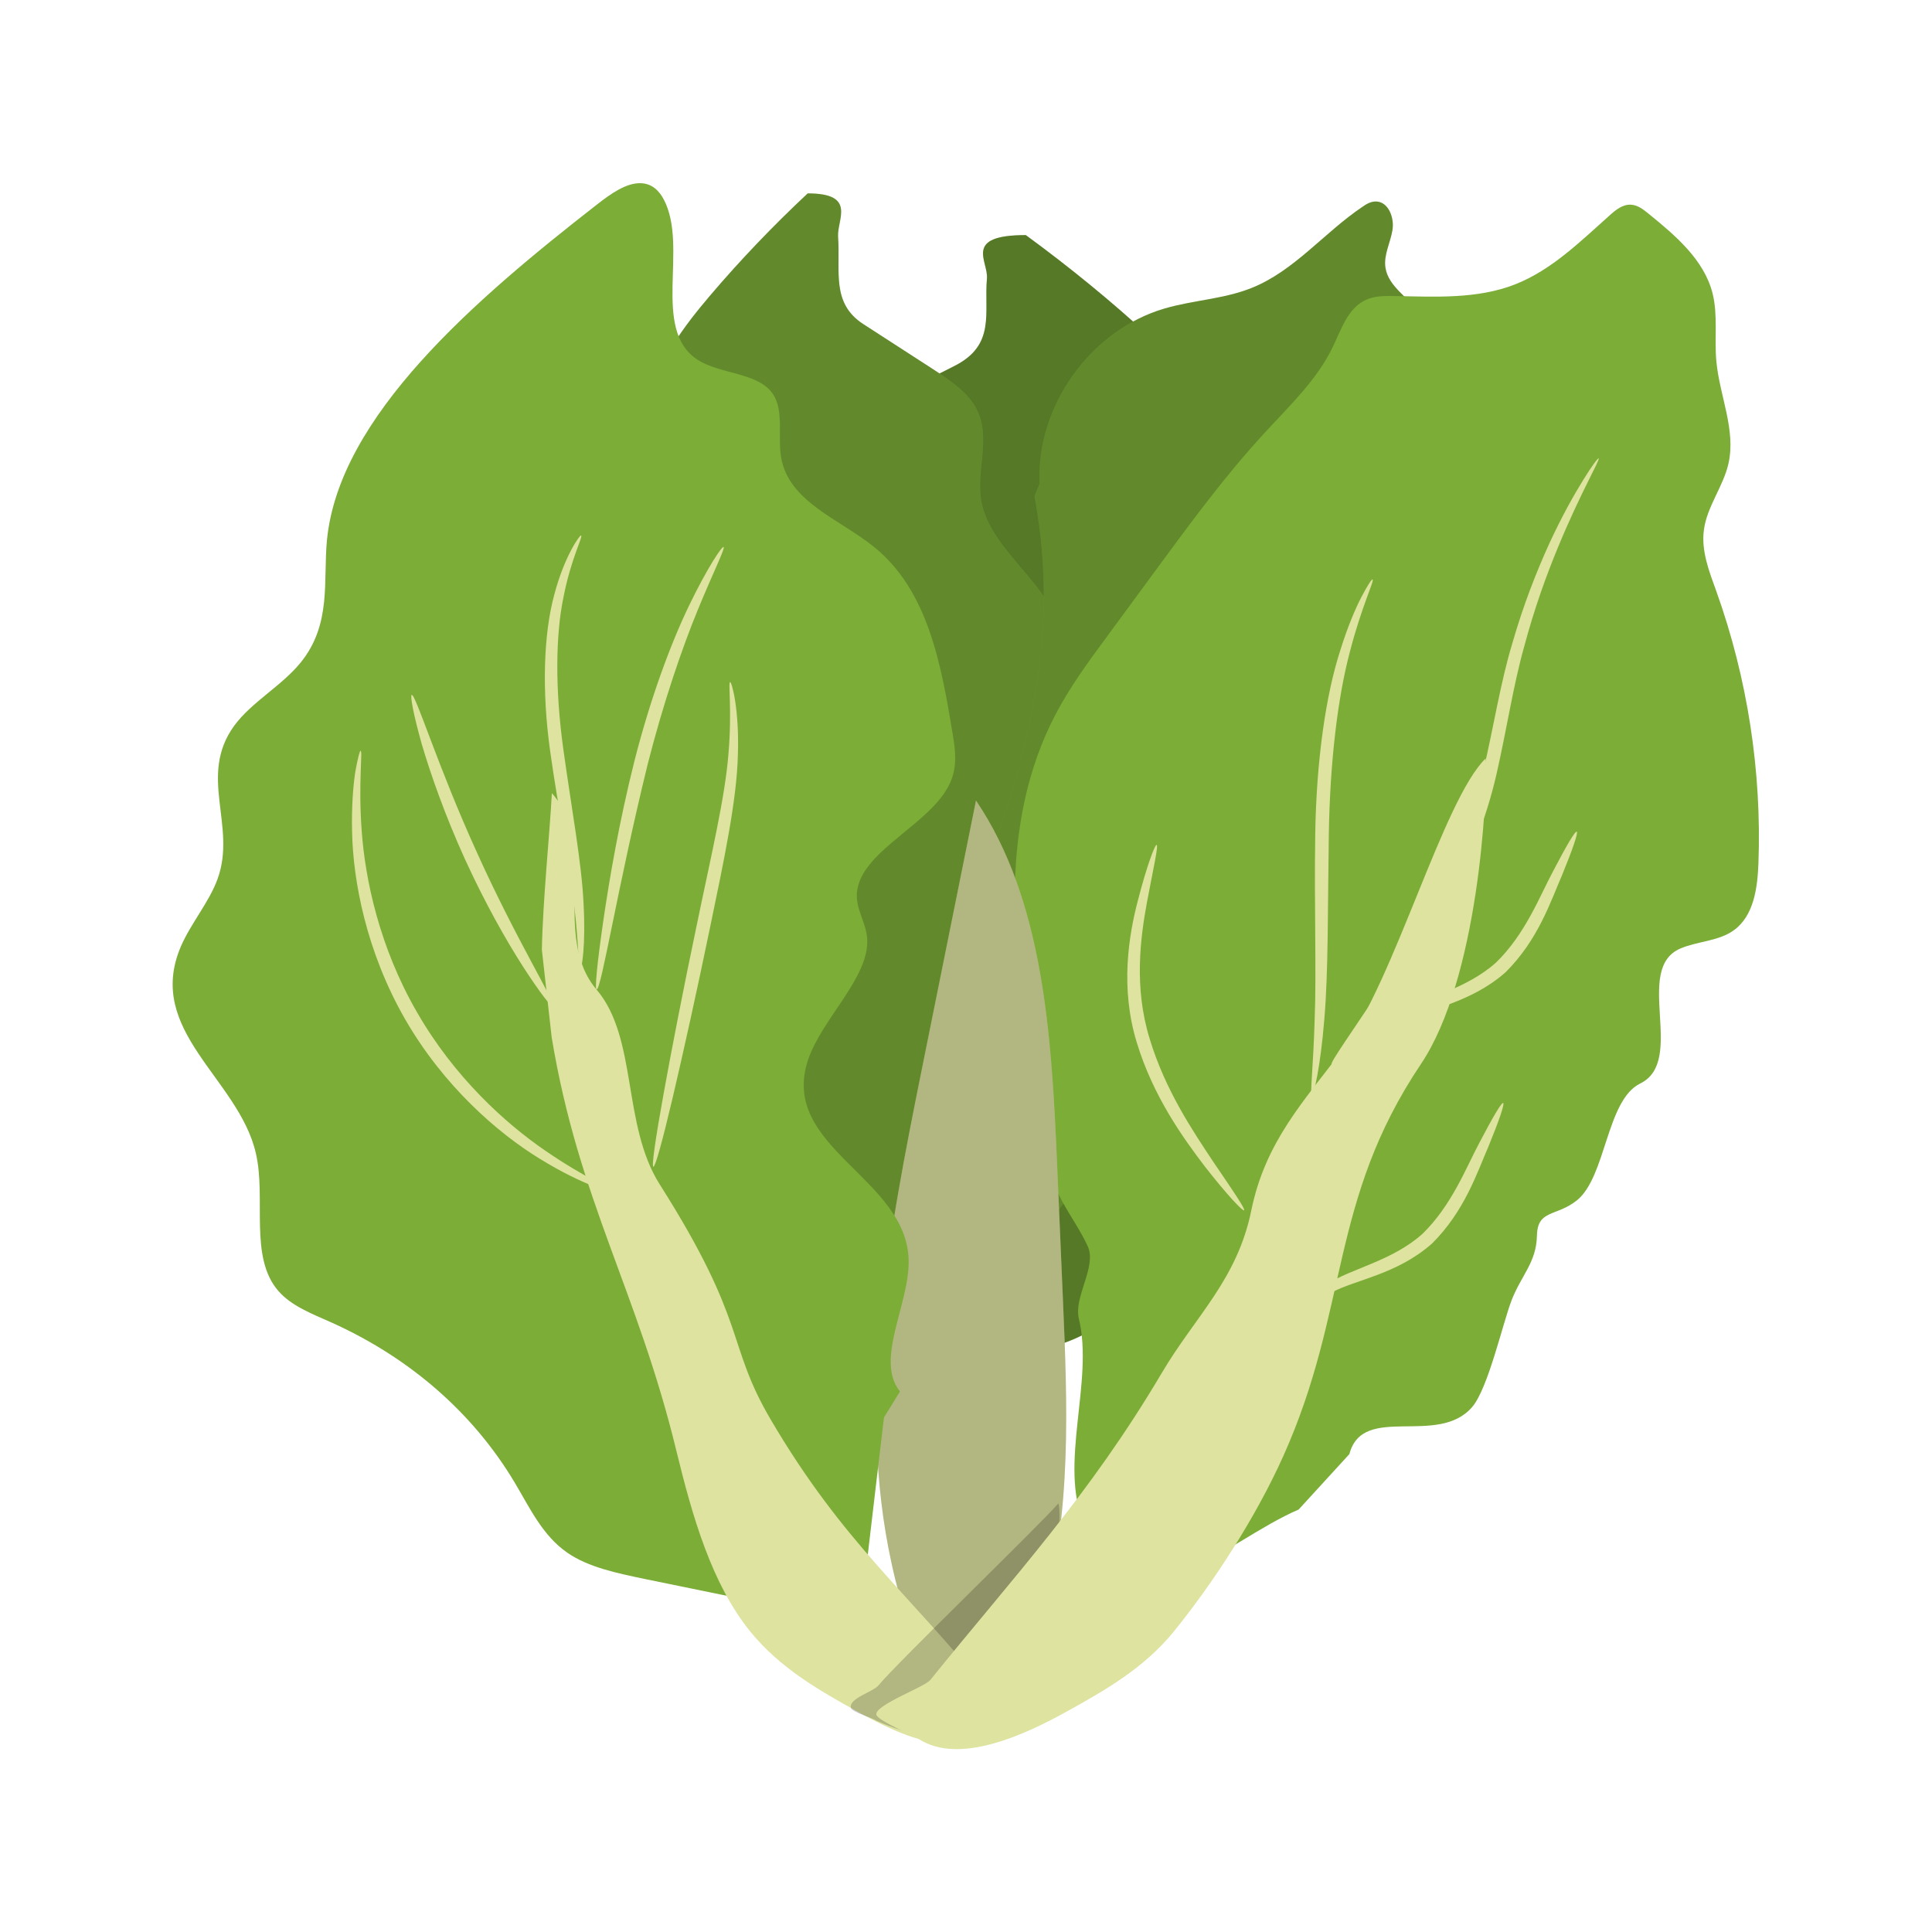 <?xml version="1.0" standalone="no"?><!DOCTYPE svg PUBLIC "-//W3C//DTD SVG 1.1//EN" "http://www.w3.org/Graphics/SVG/1.1/DTD/svg11.dtd"><svg class="icon" width="81px" height="81.00px" viewBox="0 0 1024 1024" version="1.1" xmlns="http://www.w3.org/2000/svg"><path d="M427.4 717.7c0.2-25.4-20.9-48.5-37-71.7-16.1-23.2-27.1-51.2-7.6-73.2 10.8-12.2 30.8-23.4 26.3-37.2-1.7-5.2-6.7-9.6-11.1-14.1-13.8-14.2-21.2-31.1-21.1-47.9 0.1-21.9 12.5-43.6 8.2-65.3-3.3-16.3-15.9-32-13.2-48.3 4.4-26.9 47.8-45.2 54.2-71.9 3.9-16.4-6.8-34 3.3-49.2 6-9.1 18.5-15.5 30.4-21.6l46.2-23.4c21.9-11.1 15.5-28.2 17.1-46.3 0.8-9.2-12.8-23 20.6-23 23.5 17.2 45.6 35.3 66 54.1 17.9 16.5 35 34.2 39.8 54.2 3.4 14.3 0.3 28.9 2.6 43.3 4.4 26.3 27 51.4 21.9 77.6-2.6 13.1-11.9 25.2-16.4 38-10.3 29.9 6.5 61.1 1.3 91.6-5.6 32.7-36.3 63.3-30.8 96 1.5 8.7 5.5 17.1 7.3 25.8 5.1 24.8-8.8 49.7-26.4 71.9-12.9 16.2-30.3 33-57.2 37.9-11.8 2.2-24.6 1.8-36.1 4.5-9 2.1-16.7 6-25.2 8.9-25 8.4-57 6.8-79.9-3.8l16.8-6.9z" fill="#7BAD37" /><path d="M427.4 717.7c0.2-25.4-20.9-48.5-37-71.7-16.1-23.2-27.1-51.2-7.6-73.2 10.8-12.2 30.8-23.4 26.3-37.2-1.7-5.2-6.7-9.6-11.1-14.1-13.8-14.2-21.2-31.1-21.1-47.9 0.1-21.9 12.5-43.6 8.2-65.3-3.3-16.3-15.9-32-13.2-48.3 4.4-26.9 47.8-45.2 54.2-71.9 3.9-16.4-6.8-34 3.3-49.2 6-9.1 18.5-15.5 30.4-21.6l46.2-23.4c21.9-11.1 15.5-28.2 17.1-46.3 0.8-9.2-12.8-23 20.6-23 23.5 17.2 45.6 35.3 66 54.1 17.9 16.5 35 34.2 39.8 54.2 3.4 14.3 0.3 28.9 2.6 43.3 4.4 26.3 27 51.4 21.9 77.6-2.6 13.1-11.9 25.2-16.4 38-10.3 29.9 6.5 61.1 1.3 91.6-5.6 32.7-36.3 63.3-30.8 96 1.5 8.7 5.5 17.1 7.3 25.8 5.1 24.8-8.8 49.7-26.4 71.9-12.9 16.2-30.3 33-57.2 37.9-11.8 2.2-24.6 1.8-36.1 4.5-9 2.1-16.7 6-25.2 8.9-25 8.4-57 6.8-79.9-3.8l16.8-6.9z" opacity=".3" /><path d="M519.1 695.6c-0.2-25.4 16.4-48.5 28.9-71.7 12.6-23.2 21.2-51.2 6-73.2-8.4-12.2-24.1-23.4-20.6-37.2 1.3-5.2 5.3-9.6 8.7-14.1 10.8-14.2 16.6-31.1 16.5-47.9-0.1-21.9-9.8-43.6-6.4-65.3 2.6-16.3 12.4-32 10.4-48.3-3.4-26.9-37.4-45.2-42.4-71.9-3.1-16.4 5.3-34-2.6-49.2-4.7-9.1-14.5-15.5-23.8-21.6-12.1-7.8-24.1-15.6-36.2-23.4-17.2-11.1-12.1-28.2-13.4-46.3-0.6-9.2 10-23-16.1-23-18.4 17.2-35.7 35.3-51.7 54.1-14 16.5-27.4 34.2-31.1 54.2-2.6 14.3-0.2 28.9-2.1 43.3-3.4 26.3-21.2 51.4-17.1 77.6 2 13.1 9.3 25.2 12.8 38 8.1 29.9-5.1 61.1-1 91.6 4.4 32.7 28.4 63.3 24.1 96-1.2 8.7-4.3 17.1-5.7 25.8-4 24.8 6.9 49.7 20.6 71.9 10.1 16.2 23.7 33 44.7 37.9 9.3 2.2 19.2 1.8 28.3 4.5 7 2.1 13.1 6 19.8 8.9 19.6 8.4 44.6 6.8 62.5-3.8l-13.1-6.9z" fill="#7BAD37" /><path d="M519.1 695.6c-0.2-25.4 16.4-48.5 28.9-71.7 12.6-23.2 21.2-51.2 6-73.2-8.4-12.2-24.1-23.4-20.6-37.2 1.3-5.2 5.3-9.6 8.7-14.1 10.8-14.2 16.6-31.1 16.5-47.9-0.1-21.9-9.8-43.6-6.4-65.3 2.6-16.3 12.4-32 10.4-48.3-3.4-26.9-37.4-45.2-42.4-71.9-3.1-16.4 5.3-34-2.6-49.2-4.7-9.1-14.5-15.5-23.8-21.6-12.1-7.8-24.1-15.6-36.2-23.4-17.2-11.1-12.1-28.2-13.4-46.3-0.6-9.2 10-23-16.1-23-18.4 17.2-35.7 35.3-51.7 54.1-14 16.5-27.4 34.2-31.1 54.2-2.6 14.3-0.2 28.9-2.1 43.3-3.4 26.3-21.2 51.4-17.1 77.6 2 13.1 9.3 25.2 12.8 38 8.1 29.9-5.1 61.1-1 91.6 4.4 32.7 28.4 63.3 24.1 96-1.2 8.7-4.3 17.1-5.7 25.8-4 24.8 6.9 49.7 20.6 71.9 10.1 16.2 23.7 33 44.7 37.9 9.3 2.2 19.2 1.8 28.3 4.5 7 2.1 13.1 6 19.8 8.9 19.6 8.4 44.6 6.8 62.5-3.8l-13.1-6.9z" opacity=".2" /><path d="M551 256.4c-1.9-41 26.9-81.4 66.3-92.9 15.1-4.4 31.3-5 45.9-10.8 22.7-9 38.6-29.4 58.8-43 2.1-1.5 4.5-2.9 7.1-2.9 6.7-0.1 10.1 8.6 8.9 15.3-1.1 6.6-4.7 13.1-3.7 19.7 1.5 10.3 12.7 16 18.3 24.8 8.2 13 2.8 30.3-5.5 43.2-8.3 12.9-19.5 24.5-23.6 39.3-4.5 16.3 0.3 33.7-1.2 50.6-2.1 23.8-16.6 44.5-30.6 63.9-24.2 33.5-48.3 67.1-72.5 100.6-9 12.5-18.2 25.3-22.1 40.2-8.5 32.6 9.4 69.8-5.8 99.9-9.3 18.5-29.6 30-37.2 49.2-7.3 18.3-3.4 43.1-19.7 54.2-8.4-30.6-15.7-61.4-22-92.5-7.7-38-13.7-77.6-4.7-115.4 6.6-27.8 21-53.2 28.9-80.6 15.4-53.4 21.9-101.6 11.7-156.2l2.7-6.6z" fill="#7BAD37" /><path d="M551 256.4c-1.9-41 26.9-81.4 66.3-92.9 15.1-4.4 31.3-5 45.9-10.8 22.7-9 38.6-29.4 58.8-43 2.1-1.5 4.5-2.9 7.1-2.9 6.7-0.1 10.1 8.6 8.9 15.3-1.1 6.6-4.7 13.1-3.7 19.7 1.5 10.3 12.7 16 18.3 24.8 8.2 13 2.8 30.3-5.5 43.2-8.3 12.9-19.5 24.5-23.6 39.3-4.5 16.3 0.3 33.7-1.2 50.6-2.1 23.8-16.6 44.5-30.6 63.9-24.2 33.5-48.3 67.1-72.5 100.6-9 12.5-18.2 25.3-22.1 40.2-8.5 32.6 9.4 69.8-5.8 99.9-9.3 18.5-29.6 30-37.2 49.2-7.3 18.3-3.4 43.1-19.7 54.2-8.4-30.6-15.7-61.4-22-92.5-7.7-38-13.7-77.6-4.7-115.4 6.6-27.8 21-53.2 28.9-80.6 15.4-53.4 21.9-101.6 11.7-156.2l2.7-6.6z" opacity=".2" /><path d="M715.2 770.7c7.1-27.2 47-3.6 65.2-25.1 8.4-10 16.1-44.3 20.8-56.5 5.1-13.1 13.1-20 13.4-34.1s10.2-10 21.2-18.8c15.5-12.5 15.6-53.1 33.5-61.9 24.7-12-3.9-60.9 21.4-71.6 9.2-3.9 20.1-3.8 28.2-9.6 10.6-7.6 12.6-22.3 13.1-35.4 1.8-48.9-5.8-98.2-22.3-144.3-3.8-10.5-8.1-21.4-6.6-32.5 1.6-12.4 10.2-22.9 13-35.1 4.1-17.9-4.7-36-6.4-54.3-1.1-12 0.9-24.4-2-36-4.5-17.8-19.6-30.6-33.9-42.2-2.7-2.2-5.7-4.6-9.3-4.8-4.4-0.3-8.2 2.8-11.4 5.7-15.5 13.8-30.7 28.9-50 36.5-20.1 7.9-42.4 6.6-64 6.2-5.3-0.1-10.7-0.1-15.5 2.2-9.2 4.4-12.7 15.4-17.1 24.6-8.4 17.6-23 31.3-36.2 45.7-20.4 22.1-38.3 46.4-56.1 70.6-9.2 12.6-18.5 25.1-27.7 37.7-9.6 13-19.2 26.1-26.7 40.3-7.8 14.7-13.3 30.5-16.8 46.7-9.1 42.3-4.6 86.2 0 129.2 3.1 28.6 6.4 57.9 20.2 83.2 4.3 7.9 9.6 15.3 13.3 23.4 5 10.8-7.5 26.8-4.7 38.4 8.1 32.9-10.8 77.4 2.7 108.5 0.9 2.1 49.3-13.1 51.2-11.9 3.2 2.1-3.1 40.2 0.3 38.7 19.2-8 43.2-26 62.3-34.1l26.9-29.4z" fill="#7BAD37" /><path d="M496.5 897.7c-10.7-21.8-18.8-45.1-24-69.3-18.7-85.5-1.3-175.3 16-261.2 9.6-47.6 19.2-95.3 28.8-142.9 35.7 52.8 40 124 42.9 190.6 1.1 24.8 2.1 49.6 3.2 74.4 2.4 55.7 4.6 112.9-10.5 165.9-3.8 13.2-8.8 26.3-17.3 36.2-8.5 9.9-21.2 16.1-33 13l-6.1-6.7z" fill="#DEE3A0" /><path d="M496.5 897.7c-10.7-21.8-18.8-45.1-24-69.3-18.7-85.5-1.3-175.3 16-261.2 9.6-47.6 19.2-95.3 28.8-142.9 35.7 52.8 40 124 42.9 190.6 1.1 24.8 2.1 49.6 3.2 74.4 2.4 55.7 4.6 112.9-10.5 165.9-3.8 13.2-8.8 26.3-17.3 36.2-8.5 9.9-21.2 16.1-33 13l-6.1-6.7z" opacity=".2" /><path d="M477 737.5c-13.4-16.5 4.9-46.1 4.6-69.1-0.5-44.3-68.9-60.1-53.3-106.7 7.4-22 32.9-43.9 31.3-64.5-0.7-9-6.8-16.2-5.2-25.7 3.5-21.3 39.3-35 49.1-56.4 4.1-8.9 2.8-17.6 1.5-25.7-6.1-37.2-13.1-76.3-41.6-99.4-18.2-14.8-45.4-23.9-49.4-47.6-1.9-11.2 1.7-24.9-4.5-33.8-7.9-11.3-28-10.2-39.9-18-24.6-16.2-4.5-59.7-17.8-84.9-2.3-4.4-6.1-8.4-12.1-8.6-7.8-0.3-16.1 5.7-23.3 11.3-64.7 50.4-136.7 112.2-143.1 177.8-2.1 21.7 2.6 44.5-13.9 64.9-10 12.4-26 20.9-35.3 33.6-19.3 26.6 1.5 53-8.8 81.2-4.4 12.2-14.3 23.7-19.5 35.9-19 44.7 30.7 69.8 39.8 109.4 5.6 24-3.7 55 11.9 73 6.9 8 18 12.2 28.3 16.8 41.7 18.8 75.1 48.1 97 84.8 8 13.4 14.7 28 27.8 37.1 11.2 7.8 26.4 10.9 41.2 14 33.7 6.9 67.3 13.8 101 20.7 2.8 0.6 6.1 1.1 9.1-0.7 4-2.3 5-6.8 5.4-10.5 3.7-31.7 7.5-63.4 11.2-95.1l8.5-13.8z" fill="#7BAD37" /><path d="M292.4 549.8c14.3 86.4 45.5 134.4 66 218.8 8.5 34.9 18.7 70.8 39.3 96.2 15.9 19.5 36.6 31.2 56.8 42.4 22.2 12.3 48.1 24.6 69.6 10.6 2.3-1.5 4.6-3.5 5.4-6.6 1.3-5.1-2.1-10-5.1-13.8-43.3-53.7-77.5-79.6-115.9-145-23.9-40.7-11.7-50.3-58.8-124.6-20.1-31.7-11.6-77.5-33.5-103.3-24.4-28.7 1.3-76.2-23.7-104.1-1.1 21.1-4.8 56.8-5.3 83l5.2 46.4z" fill="#DEE3A0" /><path d="M451 905.2c0.6 2.3 11.9 5.5 13.5 6.8 8.6 3.9 17.4 6.8 26 7.6h1.4c8.6-0.7 17.5-3.7 26.1-7.6 1.6-1.3 3-2.9 3.6-5.1 1.3-5.1-9.6-12.1-5.1-13.8 37.9-14.5 47.7-84.9 44.5-96.3-9.3 10.9-86.2 85.2-95.2 96.3-2.9 3.7-16.1 7-14.8 12.1z" opacity=".2" /><path d="M753.1 564c-48.8 72.7-37.9 129.7-72.9 207.7-14.7 32.8-37.4 67.6-58.1 93.1-15.9 19.5-36.6 31.2-56.8 42.4-22.2 12.3-57 28.5-78.5 14.4-2.3-1.5-21.5-9.6-22.3-12.7-1.3-5.1 25.6-14.7 28.6-18.5 43.3-53.7 84-97.3 122.6-162.6 17.9-30.3 40-49.5 47.5-86.2s28-58 48.3-85.1c27.9-37.3 53.3-132.4 75.9-154.5 1.1 20.9-4 116.9-34.3 162zM191.1 397.9c1.3 0.1-1.3 16.4 0.6 42.3 1.8 25.8 9.4 61.8 29.2 96.1 19.7 34.4 46.9 59.1 68.3 73.7 21.5 14.8 36.7 20.7 36.2 21.9-0.2 0.4-4.1-0.6-11.1-3.3-6.9-2.7-16.6-7.3-28-14.3-22.6-13.8-51.3-38.8-71.7-74.3-20.4-35.6-27.5-73-28-99.4-0.3-13.3 0.6-24.1 1.7-31.4 1.3-7.4 2.4-11.3 2.8-11.3zM308 283.8c1.1 0.6-5.3 12.1-9.3 32.5-4.3 20.4-4.5 49.4-0.1 81 4.4 31.7 9.8 60.6 10.7 81.9 1.2 21.3-0.9 34.4-1.7 34.3-1.1-0.1-0.8-13.1-3.3-33.9-2.2-20.9-8.2-49.3-12.7-81.4-4.5-32.1-3.5-62.3 2.2-83.1 5.5-20.8 13.7-31.8 14.2-31.3zM387 361.5c0.8-0.2 4.9 14.3 4.1 38.3-0.5 24-7.4 56.3-14.7 91.5-7.3 35.3-14.4 67.2-19.8 90.2s-9.3 37.1-10.3 36.9c-1-0.2 1.1-14.7 5.3-38 4.2-23.3 10.4-55.3 17.8-90.6 7.3-35.4 14.9-67 16.7-90.3 2-23.4-0.3-37.9 0.9-38zM383.5 289.9c1 0.6-5.2 12.8-13.6 33.2-8.4 20.4-18.3 49.3-26.6 81.9-16.1 65.5-24.6 119.9-27.1 119.4-1-0.2 0.3-13.9 3.5-35.9s8.3-52.3 16.6-85.3c8.4-33 19.2-62.1 28.9-82.2s17.5-31.6 18.3-31.1zM218.2 368.3c2.1-0.6 14 38.5 34.8 84 20.6 45.7 42.2 80.3 40.4 81.5-0.8 0.5-7.2-7.5-16.2-21.5s-20.3-34-30.8-57c-10.5-23.1-18.1-44.8-22.8-60.7-4.5-15.9-6.3-26-5.4-26.3z" fill="#DEE3A0" /><path d="M835.7 440.8c0.9 0.4-2.1 9.2-7.8 23.1-6 13.7-12.5 34.1-29.9 51.4-18.7 16.5-40.6 19.1-53.3 26-13.4 6-18.7 13.9-19.7 13.1-0.8-0.2 3.5-9.9 17.3-17.6 13-8.3 34.7-12.3 50.7-26.7 15.6-15.2 23.2-35.4 30.2-48.4 6.9-13.2 11.6-21.3 12.5-20.9zM796.7 584.6c0.9 0.4-2.1 9.2-7.8 23.1-6 13.7-12.5 34.1-29.9 51.4-18.7 16.5-40.6 19.1-53.3 26-13.4 6-18.7 13.9-19.7 13.1-0.8-0.2 3.5-9.9 17.3-17.6 13-8.3 34.7-12.3 50.7-26.7 15.6-15.2 23.2-35.4 30.2-48.4 6.9-13.2 11.6-21.2 12.5-20.9z" fill="#DEE3A0" /><path d="M847.3 242.9c1 0.6-9.3 17.6-21.5 47.1-6.1 14.7-12.6 32.6-18 52.9-5.7 20.2-9.1 43.2-14.6 67.3-11.1 48.8-36.5 87.1-54.9 113.1-9.4 13.1-17.4 23.3-23.1 30.3-5.7 7-9 10.7-9.4 10.4-0.9-0.7 10.6-16.9 28.3-43.5 17.3-26.7 41.4-64.5 52.1-111.9 5.5-23.6 9.1-46.9 15.3-67.4 5.9-20.6 13-38.5 19.7-53.2 6.8-14.7 13.2-26 18-33.7 4.7-7.7 7.8-11.6 8.1-11.4z" fill="#DEE3A0" /><path d="M727.5 307.1c1.1 0.5-5.9 14.5-12.1 38.6-6.4 24.1-10.5 58.4-11.1 96.5-0.6 38.2-0.2 73-2.4 98.2-2 25.2-5.7 40.5-6.6 40.3-1.1-0.2 0.8-15.6 1.5-40.6 1-25-0.3-59.6 0.3-98.1 0.6-38.5 5.5-73.5 13.4-97.7 3.8-12.1 7.8-21.6 11.1-27.9 3.3-6.3 5.5-9.6 5.9-9.3z" fill="#DEE3A0" /><path d="M613 447.8c1.1 0.3-1.6 11.9-5.1 30.5-3.4 18.5-7 44.8 1.4 72.1 8.2 27.3 23.1 49.3 33.5 65 10.7 15.7 17.4 25.5 16.6 26.1-0.7 0.6-8.9-8-20.7-23.1-11.5-15.1-27.5-37.2-36.2-65.9-8.9-29-4.2-56.9 0.6-75.2 4.8-18.7 9.1-29.7 9.9-29.5z" fill="#DEE3A0" /></svg>